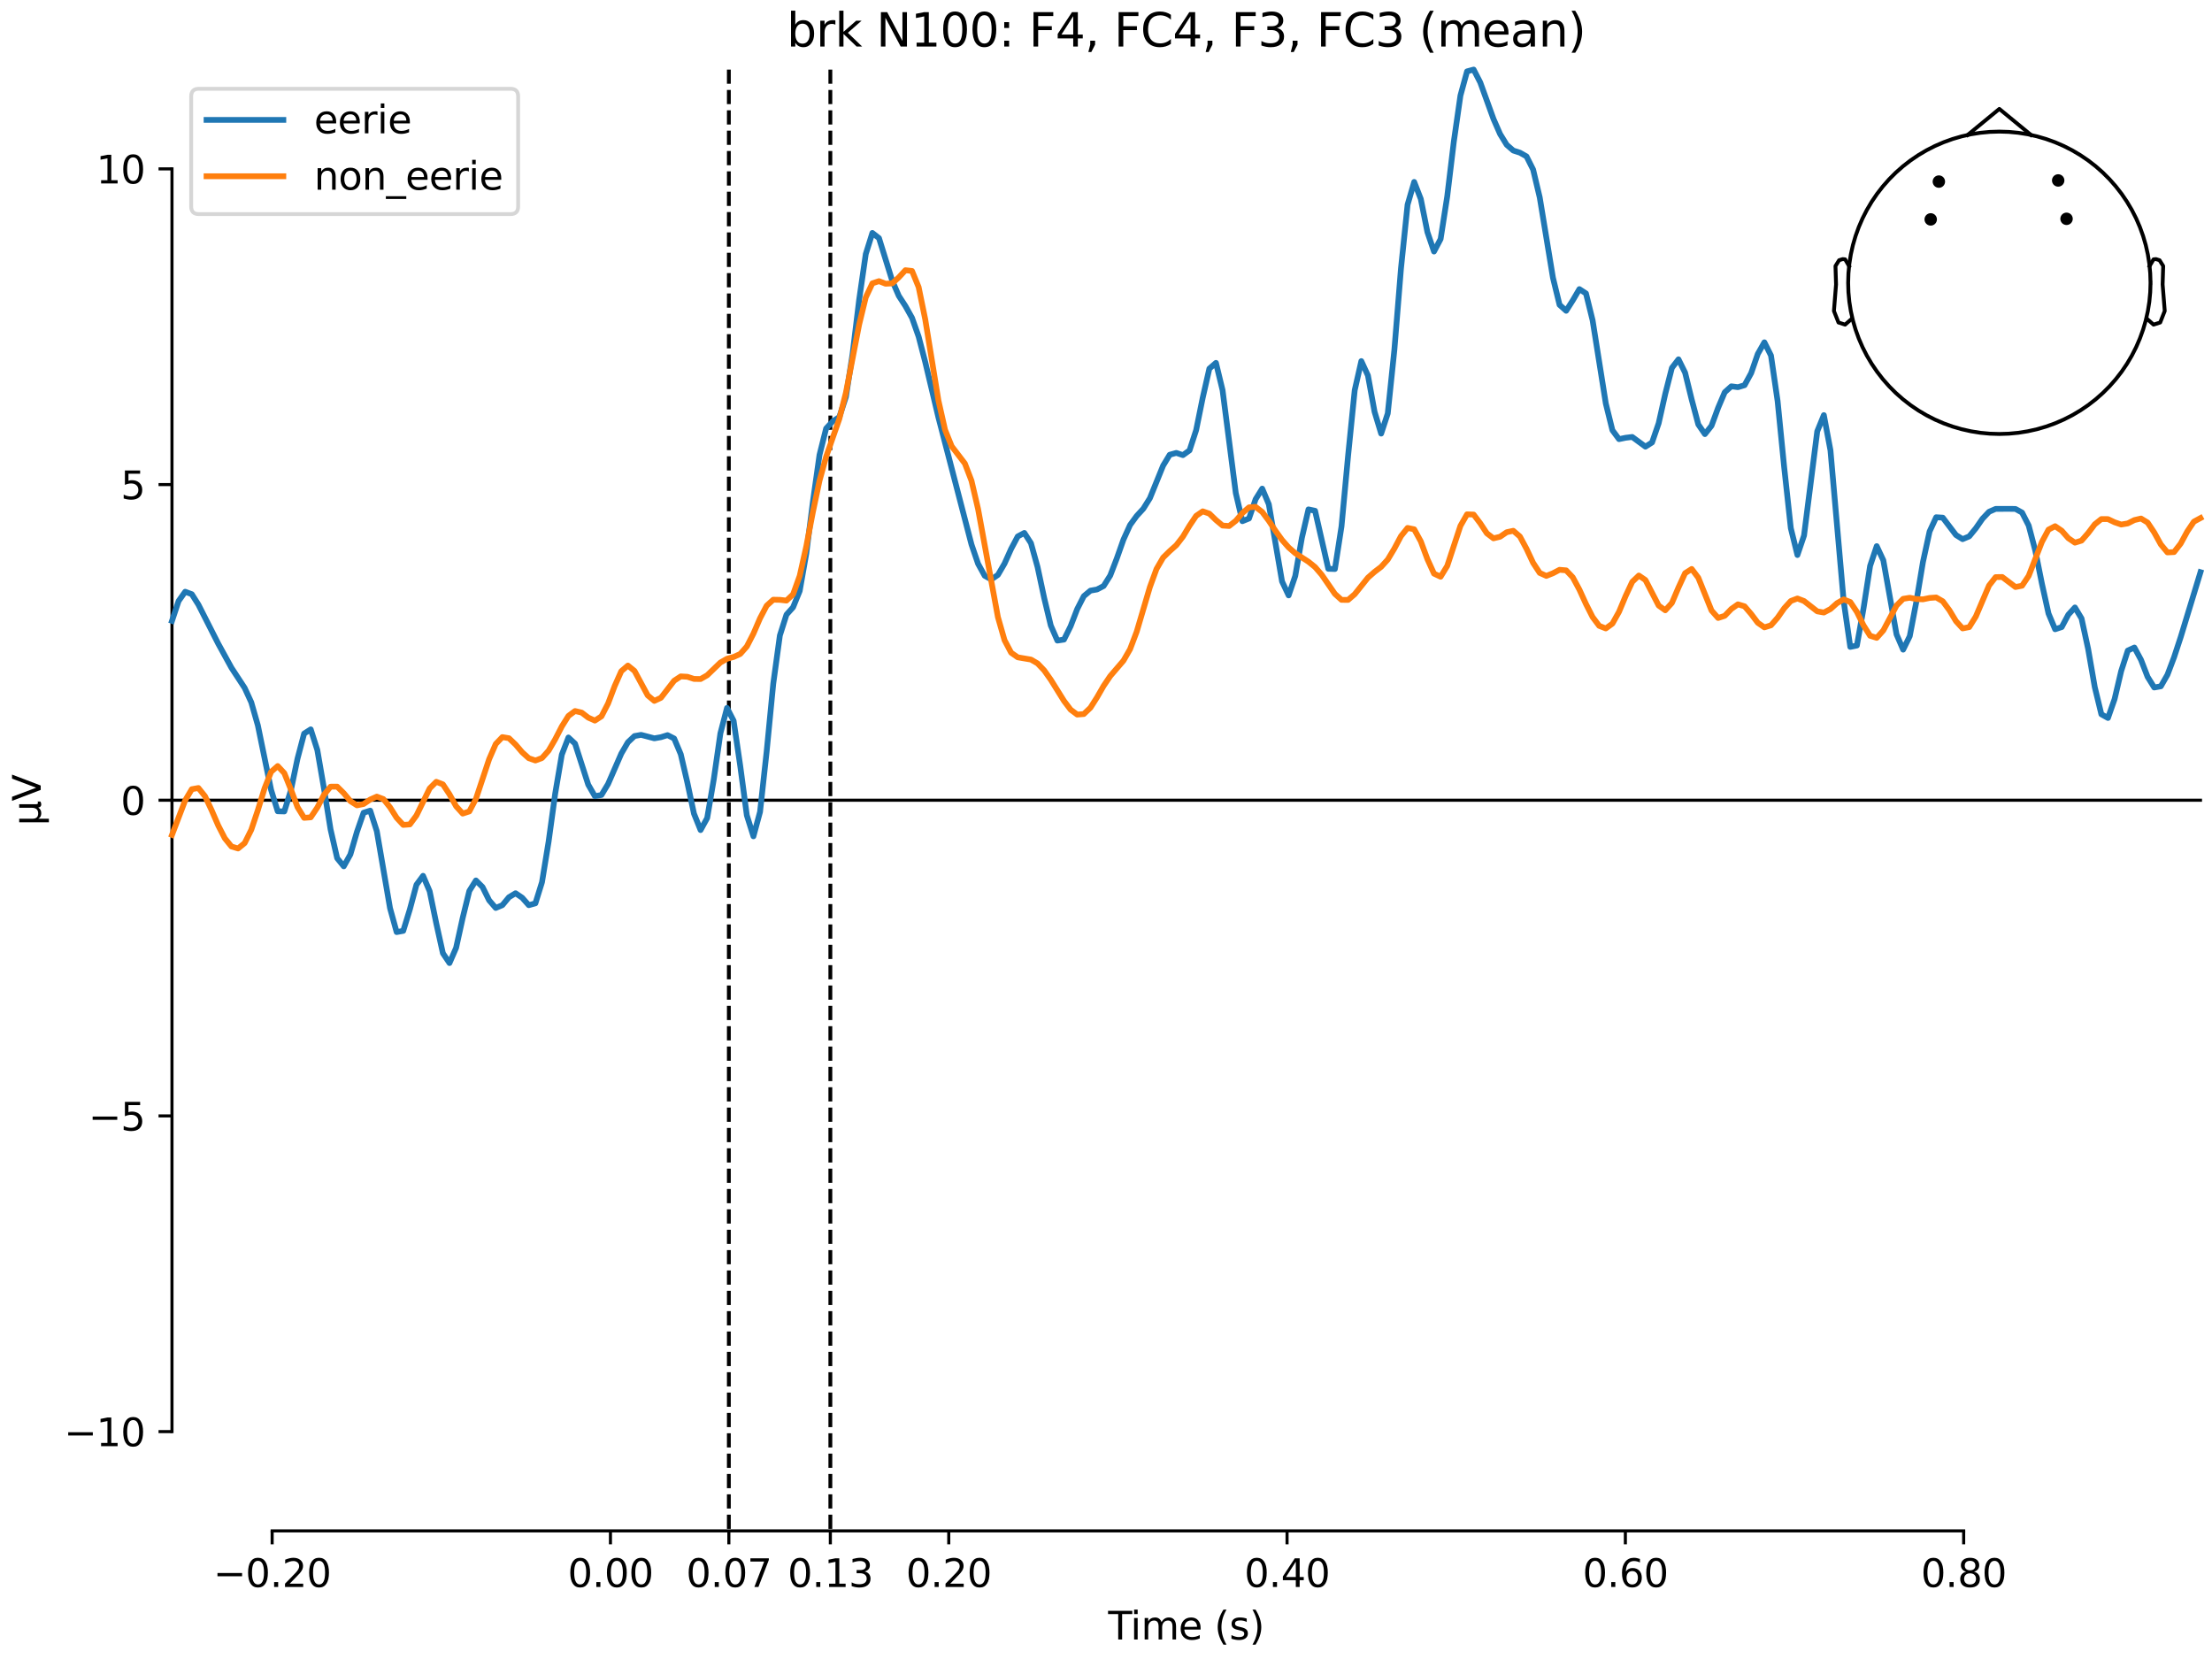 <?xml version="1.0" encoding="utf-8" standalone="no"?>
<!DOCTYPE svg PUBLIC "-//W3C//DTD SVG 1.1//EN"
  "http://www.w3.org/Graphics/SVG/1.1/DTD/svg11.dtd">
<svg xmlns:xlink="http://www.w3.org/1999/xlink" width="576pt" height="432pt" viewBox="0 0 576 432" xmlns="http://www.w3.org/2000/svg" version="1.1">
 <defs>
  <style type="text/css">*{stroke-linejoin: round; stroke-linecap: butt}</style>
 </defs>
 <g id="figure_1">
  <g id="patch_1">
   <path d="M 0 432 
L 576 432 
L 576 0 
L 0 0 
z
" style="fill: #ffffff"/>
  </g>
  <g id="axes_1">
   <g id="patch_2">
    <path d="M 44.783 398.644 
L 573 398.644 
L 573 18.118 
L 44.783 18.118 
L 44.783 398.644 
z
" style="fill: none; opacity: 0"/>
   </g>
   <g id="patch_3">
    <path d="M 44.783 372.786 
L 44.783 43.975 
" style="fill: none; stroke: #000000; stroke-width: 0.8; stroke-linejoin: miter; stroke-linecap: square"/>
   </g>
   <g id="LineCollection_1">
    <path d="M 189.793 18.118 
L 189.793 398.644 
" clip-path="url(#p6eb808e068)" style="fill: none; stroke-dasharray: 3.7,1.6; stroke-dashoffset: 0; stroke: #000000"/>
    <path d="M 216.221 18.118 
L 216.221 398.644 
" clip-path="url(#p6eb808e068)" style="fill: none; stroke-dasharray: 3.7,1.6; stroke-dashoffset: 0; stroke: #000000"/>
   </g>
   <g id="matplotlib.axis_1">
    <g id="xtick_1">
     <g id="line2d_1">
      <defs>
       <path id="m6822cf8aa6" d="M 0 0 
L 0 3.5 
" style="stroke: #000000; stroke-width: 0.8"/>
      </defs>
      <g>
       <use xlink:href="#m6822cf8aa6" x="70.867" y="398.644" style="stroke: #000000; stroke-width: 0.8"/>
      </g>
     </g>
     <g id="text_1">
      <!-- −0.20 -->
      <g transform="translate(55.544 413.242) scale(0.1 -0.1)">
       <defs>
        <path id="DejaVuSans-2212" d="M 678 2272 
L 4684 2272 
L 4684 1741 
L 678 1741 
L 678 2272 
z
" transform="scale(0.016)"/>
        <path id="DejaVuSans-30" d="M 2034 4250 
Q 1547 4250 1301 3770 
Q 1056 3291 1056 2328 
Q 1056 1369 1301 889 
Q 1547 409 2034 409 
Q 2525 409 2770 889 
Q 3016 1369 3016 2328 
Q 3016 3291 2770 3770 
Q 2525 4250 2034 4250 
z
M 2034 4750 
Q 2819 4750 3233 4129 
Q 3647 3509 3647 2328 
Q 3647 1150 3233 529 
Q 2819 -91 2034 -91 
Q 1250 -91 836 529 
Q 422 1150 422 2328 
Q 422 3509 836 4129 
Q 1250 4750 2034 4750 
z
" transform="scale(0.016)"/>
        <path id="DejaVuSans-2e" d="M 684 794 
L 1344 794 
L 1344 0 
L 684 0 
L 684 794 
z
" transform="scale(0.016)"/>
        <path id="DejaVuSans-32" d="M 1228 531 
L 3431 531 
L 3431 0 
L 469 0 
L 469 531 
Q 828 903 1448 1529 
Q 2069 2156 2228 2338 
Q 2531 2678 2651 2914 
Q 2772 3150 2772 3378 
Q 2772 3750 2511 3984 
Q 2250 4219 1831 4219 
Q 1534 4219 1204 4116 
Q 875 4013 500 3803 
L 500 4441 
Q 881 4594 1212 4672 
Q 1544 4750 1819 4750 
Q 2544 4750 2975 4387 
Q 3406 4025 3406 3419 
Q 3406 3131 3298 2873 
Q 3191 2616 2906 2266 
Q 2828 2175 2409 1742 
Q 1991 1309 1228 531 
z
" transform="scale(0.016)"/>
       </defs>
       <use xlink:href="#DejaVuSans-2212"/>
       <use xlink:href="#DejaVuSans-30" transform="translate(83.789 0)"/>
       <use xlink:href="#DejaVuSans-2e" transform="translate(147.412 0)"/>
       <use xlink:href="#DejaVuSans-32" transform="translate(179.199 0)"/>
       <use xlink:href="#DejaVuSans-30" transform="translate(242.822 0)"/>
      </g>
     </g>
    </g>
    <g id="xtick_2">
     <g id="line2d_2">
      <g>
       <use xlink:href="#m6822cf8aa6" x="158.96" y="398.644" style="stroke: #000000; stroke-width: 0.8"/>
      </g>
     </g>
     <g id="text_2">
      <!-- 0.00 -->
      <g transform="translate(147.828 413.242) scale(0.1 -0.1)">
       <use xlink:href="#DejaVuSans-30"/>
       <use xlink:href="#DejaVuSans-2e" transform="translate(63.623 0)"/>
       <use xlink:href="#DejaVuSans-30" transform="translate(95.41 0)"/>
       <use xlink:href="#DejaVuSans-30" transform="translate(159.033 0)"/>
      </g>
     </g>
    </g>
    <g id="xtick_3">
     <g id="line2d_3">
      <g>
       <use xlink:href="#m6822cf8aa6" x="189.793" y="398.644" style="stroke: #000000; stroke-width: 0.8"/>
      </g>
     </g>
     <g id="text_3">
      <!-- 0.07 -->
      <g transform="translate(178.66 413.242) scale(0.1 -0.1)">
       <defs>
        <path id="DejaVuSans-37" d="M 525 4666 
L 3525 4666 
L 3525 4397 
L 1831 0 
L 1172 0 
L 2766 4134 
L 525 4134 
L 525 4666 
z
" transform="scale(0.016)"/>
       </defs>
       <use xlink:href="#DejaVuSans-30"/>
       <use xlink:href="#DejaVuSans-2e" transform="translate(63.623 0)"/>
       <use xlink:href="#DejaVuSans-30" transform="translate(95.41 0)"/>
       <use xlink:href="#DejaVuSans-37" transform="translate(159.033 0)"/>
      </g>
     </g>
    </g>
    <g id="xtick_4">
     <g id="line2d_4">
      <g>
       <use xlink:href="#m6822cf8aa6" x="216.221" y="398.644" style="stroke: #000000; stroke-width: 0.8"/>
      </g>
     </g>
     <g id="text_4">
      <!-- 0.13 -->
      <g transform="translate(205.088 413.242) scale(0.1 -0.1)">
       <defs>
        <path id="DejaVuSans-31" d="M 794 531 
L 1825 531 
L 1825 4091 
L 703 3866 
L 703 4441 
L 1819 4666 
L 2450 4666 
L 2450 531 
L 3481 531 
L 3481 0 
L 794 0 
L 794 531 
z
" transform="scale(0.016)"/>
        <path id="DejaVuSans-33" d="M 2597 2516 
Q 3050 2419 3304 2112 
Q 3559 1806 3559 1356 
Q 3559 666 3084 287 
Q 2609 -91 1734 -91 
Q 1441 -91 1130 -33 
Q 819 25 488 141 
L 488 750 
Q 750 597 1062 519 
Q 1375 441 1716 441 
Q 2309 441 2620 675 
Q 2931 909 2931 1356 
Q 2931 1769 2642 2001 
Q 2353 2234 1838 2234 
L 1294 2234 
L 1294 2753 
L 1863 2753 
Q 2328 2753 2575 2939 
Q 2822 3125 2822 3475 
Q 2822 3834 2567 4026 
Q 2313 4219 1838 4219 
Q 1578 4219 1281 4162 
Q 984 4106 628 3988 
L 628 4550 
Q 988 4650 1302 4700 
Q 1616 4750 1894 4750 
Q 2613 4750 3031 4423 
Q 3450 4097 3450 3541 
Q 3450 3153 3228 2886 
Q 3006 2619 2597 2516 
z
" transform="scale(0.016)"/>
       </defs>
       <use xlink:href="#DejaVuSans-30"/>
       <use xlink:href="#DejaVuSans-2e" transform="translate(63.623 0)"/>
       <use xlink:href="#DejaVuSans-31" transform="translate(95.41 0)"/>
       <use xlink:href="#DejaVuSans-33" transform="translate(159.033 0)"/>
      </g>
     </g>
    </g>
    <g id="xtick_5">
     <g id="line2d_5">
      <g>
       <use xlink:href="#m6822cf8aa6" x="247.054" y="398.644" style="stroke: #000000; stroke-width: 0.8"/>
      </g>
     </g>
     <g id="text_5">
      <!-- 0.20 -->
      <g transform="translate(235.921 413.242) scale(0.1 -0.1)">
       <use xlink:href="#DejaVuSans-30"/>
       <use xlink:href="#DejaVuSans-2e" transform="translate(63.623 0)"/>
       <use xlink:href="#DejaVuSans-32" transform="translate(95.41 0)"/>
       <use xlink:href="#DejaVuSans-30" transform="translate(159.033 0)"/>
      </g>
     </g>
    </g>
    <g id="xtick_6">
     <g id="line2d_6">
      <g>
       <use xlink:href="#m6822cf8aa6" x="335.147" y="398.644" style="stroke: #000000; stroke-width: 0.8"/>
      </g>
     </g>
     <g id="text_6">
      <!-- 0.40 -->
      <g transform="translate(324.015 413.242) scale(0.1 -0.1)">
       <defs>
        <path id="DejaVuSans-34" d="M 2419 4116 
L 825 1625 
L 2419 1625 
L 2419 4116 
z
M 2253 4666 
L 3047 4666 
L 3047 1625 
L 3713 1625 
L 3713 1100 
L 3047 1100 
L 3047 0 
L 2419 0 
L 2419 1100 
L 313 1100 
L 313 1709 
L 2253 4666 
z
" transform="scale(0.016)"/>
       </defs>
       <use xlink:href="#DejaVuSans-30"/>
       <use xlink:href="#DejaVuSans-2e" transform="translate(63.623 0)"/>
       <use xlink:href="#DejaVuSans-34" transform="translate(95.41 0)"/>
       <use xlink:href="#DejaVuSans-30" transform="translate(159.033 0)"/>
      </g>
     </g>
    </g>
    <g id="xtick_7">
     <g id="line2d_7">
      <g>
       <use xlink:href="#m6822cf8aa6" x="423.241" y="398.644" style="stroke: #000000; stroke-width: 0.8"/>
      </g>
     </g>
     <g id="text_7">
      <!-- 0.60 -->
      <g transform="translate(412.108 413.242) scale(0.1 -0.1)">
       <defs>
        <path id="DejaVuSans-36" d="M 2113 2584 
Q 1688 2584 1439 2293 
Q 1191 2003 1191 1497 
Q 1191 994 1439 701 
Q 1688 409 2113 409 
Q 2538 409 2786 701 
Q 3034 994 3034 1497 
Q 3034 2003 2786 2293 
Q 2538 2584 2113 2584 
z
M 3366 4563 
L 3366 3988 
Q 3128 4100 2886 4159 
Q 2644 4219 2406 4219 
Q 1781 4219 1451 3797 
Q 1122 3375 1075 2522 
Q 1259 2794 1537 2939 
Q 1816 3084 2150 3084 
Q 2853 3084 3261 2657 
Q 3669 2231 3669 1497 
Q 3669 778 3244 343 
Q 2819 -91 2113 -91 
Q 1303 -91 875 529 
Q 447 1150 447 2328 
Q 447 3434 972 4092 
Q 1497 4750 2381 4750 
Q 2619 4750 2861 4703 
Q 3103 4656 3366 4563 
z
" transform="scale(0.016)"/>
       </defs>
       <use xlink:href="#DejaVuSans-30"/>
       <use xlink:href="#DejaVuSans-2e" transform="translate(63.623 0)"/>
       <use xlink:href="#DejaVuSans-36" transform="translate(95.41 0)"/>
       <use xlink:href="#DejaVuSans-30" transform="translate(159.033 0)"/>
      </g>
     </g>
    </g>
    <g id="xtick_8">
     <g id="line2d_8">
      <g>
       <use xlink:href="#m6822cf8aa6" x="511.334" y="398.644" style="stroke: #000000; stroke-width: 0.8"/>
      </g>
     </g>
     <g id="text_8">
      <!-- 0.80 -->
      <g transform="translate(500.202 413.242) scale(0.1 -0.1)">
       <defs>
        <path id="DejaVuSans-38" d="M 2034 2216 
Q 1584 2216 1326 1975 
Q 1069 1734 1069 1313 
Q 1069 891 1326 650 
Q 1584 409 2034 409 
Q 2484 409 2743 651 
Q 3003 894 3003 1313 
Q 3003 1734 2745 1975 
Q 2488 2216 2034 2216 
z
M 1403 2484 
Q 997 2584 770 2862 
Q 544 3141 544 3541 
Q 544 4100 942 4425 
Q 1341 4750 2034 4750 
Q 2731 4750 3128 4425 
Q 3525 4100 3525 3541 
Q 3525 3141 3298 2862 
Q 3072 2584 2669 2484 
Q 3125 2378 3379 2068 
Q 3634 1759 3634 1313 
Q 3634 634 3220 271 
Q 2806 -91 2034 -91 
Q 1263 -91 848 271 
Q 434 634 434 1313 
Q 434 1759 690 2068 
Q 947 2378 1403 2484 
z
M 1172 3481 
Q 1172 3119 1398 2916 
Q 1625 2713 2034 2713 
Q 2441 2713 2670 2916 
Q 2900 3119 2900 3481 
Q 2900 3844 2670 4047 
Q 2441 4250 2034 4250 
Q 1625 4250 1398 4047 
Q 1172 3844 1172 3481 
z
" transform="scale(0.016)"/>
       </defs>
       <use xlink:href="#DejaVuSans-30"/>
       <use xlink:href="#DejaVuSans-2e" transform="translate(63.623 0)"/>
       <use xlink:href="#DejaVuSans-38" transform="translate(95.41 0)"/>
       <use xlink:href="#DejaVuSans-30" transform="translate(159.033 0)"/>
      </g>
     </g>
    </g>
    <g id="text_9">
     <!-- Time (s) -->
     <g transform="translate(288.562 426.92) scale(0.1 -0.1)">
      <defs>
       <path id="DejaVuSans-54" d="M -19 4666 
L 3928 4666 
L 3928 4134 
L 2272 4134 
L 2272 0 
L 1638 0 
L 1638 4134 
L -19 4134 
L -19 4666 
z
" transform="scale(0.016)"/>
       <path id="DejaVuSans-69" d="M 603 3500 
L 1178 3500 
L 1178 0 
L 603 0 
L 603 3500 
z
M 603 4863 
L 1178 4863 
L 1178 4134 
L 603 4134 
L 603 4863 
z
" transform="scale(0.016)"/>
       <path id="DejaVuSans-6d" d="M 3328 2828 
Q 3544 3216 3844 3400 
Q 4144 3584 4550 3584 
Q 5097 3584 5394 3201 
Q 5691 2819 5691 2113 
L 5691 0 
L 5113 0 
L 5113 2094 
Q 5113 2597 4934 2840 
Q 4756 3084 4391 3084 
Q 3944 3084 3684 2787 
Q 3425 2491 3425 1978 
L 3425 0 
L 2847 0 
L 2847 2094 
Q 2847 2600 2669 2842 
Q 2491 3084 2119 3084 
Q 1678 3084 1418 2786 
Q 1159 2488 1159 1978 
L 1159 0 
L 581 0 
L 581 3500 
L 1159 3500 
L 1159 2956 
Q 1356 3278 1631 3431 
Q 1906 3584 2284 3584 
Q 2666 3584 2933 3390 
Q 3200 3197 3328 2828 
z
" transform="scale(0.016)"/>
       <path id="DejaVuSans-65" d="M 3597 1894 
L 3597 1613 
L 953 1613 
Q 991 1019 1311 708 
Q 1631 397 2203 397 
Q 2534 397 2845 478 
Q 3156 559 3463 722 
L 3463 178 
Q 3153 47 2828 -22 
Q 2503 -91 2169 -91 
Q 1331 -91 842 396 
Q 353 884 353 1716 
Q 353 2575 817 3079 
Q 1281 3584 2069 3584 
Q 2775 3584 3186 3129 
Q 3597 2675 3597 1894 
z
M 3022 2063 
Q 3016 2534 2758 2815 
Q 2500 3097 2075 3097 
Q 1594 3097 1305 2825 
Q 1016 2553 972 2059 
L 3022 2063 
z
" transform="scale(0.016)"/>
       <path id="DejaVuSans-20" transform="scale(0.016)"/>
       <path id="DejaVuSans-28" d="M 1984 4856 
Q 1566 4138 1362 3434 
Q 1159 2731 1159 2009 
Q 1159 1288 1364 580 
Q 1569 -128 1984 -844 
L 1484 -844 
Q 1016 -109 783 600 
Q 550 1309 550 2009 
Q 550 2706 781 3412 
Q 1013 4119 1484 4856 
L 1984 4856 
z
" transform="scale(0.016)"/>
       <path id="DejaVuSans-73" d="M 2834 3397 
L 2834 2853 
Q 2591 2978 2328 3040 
Q 2066 3103 1784 3103 
Q 1356 3103 1142 2972 
Q 928 2841 928 2578 
Q 928 2378 1081 2264 
Q 1234 2150 1697 2047 
L 1894 2003 
Q 2506 1872 2764 1633 
Q 3022 1394 3022 966 
Q 3022 478 2636 193 
Q 2250 -91 1575 -91 
Q 1294 -91 989 -36 
Q 684 19 347 128 
L 347 722 
Q 666 556 975 473 
Q 1284 391 1588 391 
Q 1994 391 2212 530 
Q 2431 669 2431 922 
Q 2431 1156 2273 1281 
Q 2116 1406 1581 1522 
L 1381 1569 
Q 847 1681 609 1914 
Q 372 2147 372 2553 
Q 372 3047 722 3315 
Q 1072 3584 1716 3584 
Q 2034 3584 2315 3537 
Q 2597 3491 2834 3397 
z
" transform="scale(0.016)"/>
       <path id="DejaVuSans-29" d="M 513 4856 
L 1013 4856 
Q 1481 4119 1714 3412 
Q 1947 2706 1947 2009 
Q 1947 1309 1714 600 
Q 1481 -109 1013 -844 
L 513 -844 
Q 928 -128 1133 580 
Q 1338 1288 1338 2009 
Q 1338 2731 1133 3434 
Q 928 4138 513 4856 
z
" transform="scale(0.016)"/>
      </defs>
      <use xlink:href="#DejaVuSans-54"/>
      <use xlink:href="#DejaVuSans-69" transform="translate(57.959 0)"/>
      <use xlink:href="#DejaVuSans-6d" transform="translate(85.742 0)"/>
      <use xlink:href="#DejaVuSans-65" transform="translate(183.154 0)"/>
      <use xlink:href="#DejaVuSans-20" transform="translate(244.678 0)"/>
      <use xlink:href="#DejaVuSans-28" transform="translate(276.465 0)"/>
      <use xlink:href="#DejaVuSans-73" transform="translate(315.479 0)"/>
      <use xlink:href="#DejaVuSans-29" transform="translate(367.578 0)"/>
     </g>
    </g>
   </g>
   <g id="matplotlib.axis_2">
    <g id="ytick_1">
     <g id="line2d_9">
      <defs>
       <path id="md411fd1b75" d="M 0 0 
L -3.5 0 
" style="stroke: #000000; stroke-width: 0.8"/>
      </defs>
      <g>
       <use xlink:href="#md411fd1b75" x="44.783" y="372.786" style="stroke: #000000; stroke-width: 0.8"/>
      </g>
     </g>
     <g id="text_10">
      <!-- −10 -->
      <g transform="translate(16.678 376.586) scale(0.1 -0.1)">
       <use xlink:href="#DejaVuSans-2212"/>
       <use xlink:href="#DejaVuSans-31" transform="translate(83.789 0)"/>
       <use xlink:href="#DejaVuSans-30" transform="translate(147.412 0)"/>
      </g>
     </g>
    </g>
    <g id="ytick_2">
     <g id="line2d_10">
      <g>
       <use xlink:href="#md411fd1b75" x="44.783" y="290.584" style="stroke: #000000; stroke-width: 0.8"/>
      </g>
     </g>
     <g id="text_11">
      <!-- −5 -->
      <g transform="translate(23.041 294.383) scale(0.1 -0.1)">
       <defs>
        <path id="DejaVuSans-35" d="M 691 4666 
L 3169 4666 
L 3169 4134 
L 1269 4134 
L 1269 2991 
Q 1406 3038 1543 3061 
Q 1681 3084 1819 3084 
Q 2600 3084 3056 2656 
Q 3513 2228 3513 1497 
Q 3513 744 3044 326 
Q 2575 -91 1722 -91 
Q 1428 -91 1123 -41 
Q 819 9 494 109 
L 494 744 
Q 775 591 1075 516 
Q 1375 441 1709 441 
Q 2250 441 2565 725 
Q 2881 1009 2881 1497 
Q 2881 1984 2565 2268 
Q 2250 2553 1709 2553 
Q 1456 2553 1204 2497 
Q 953 2441 691 2322 
L 691 4666 
z
" transform="scale(0.016)"/>
       </defs>
       <use xlink:href="#DejaVuSans-2212"/>
       <use xlink:href="#DejaVuSans-35" transform="translate(83.789 0)"/>
      </g>
     </g>
    </g>
    <g id="ytick_3">
     <g id="line2d_11">
      <g>
       <use xlink:href="#md411fd1b75" x="44.783" y="208.381" style="stroke: #000000; stroke-width: 0.8"/>
      </g>
     </g>
     <g id="text_12">
      <!-- 0 -->
      <g transform="translate(31.421 212.18) scale(0.1 -0.1)">
       <use xlink:href="#DejaVuSans-30"/>
      </g>
     </g>
    </g>
    <g id="ytick_4">
     <g id="line2d_12">
      <g>
       <use xlink:href="#md411fd1b75" x="44.783" y="126.178" style="stroke: #000000; stroke-width: 0.8"/>
      </g>
     </g>
     <g id="text_13">
      <!-- 5 -->
      <g transform="translate(31.421 129.977) scale(0.1 -0.1)">
       <use xlink:href="#DejaVuSans-35"/>
      </g>
     </g>
    </g>
    <g id="ytick_5">
     <g id="line2d_13">
      <g>
       <use xlink:href="#md411fd1b75" x="44.783" y="43.975" style="stroke: #000000; stroke-width: 0.8"/>
      </g>
     </g>
     <g id="text_14">
      <!-- 10 -->
      <g transform="translate(25.058 47.775) scale(0.1 -0.1)">
       <use xlink:href="#DejaVuSans-31"/>
       <use xlink:href="#DejaVuSans-30" transform="translate(63.623 0)"/>
      </g>
     </g>
    </g>
    <g id="text_15">
     <!-- µV -->
     <g transform="translate(10.599 214.982) rotate(-90) scale(0.1 -0.1)">
      <defs>
       <path id="DejaVuSans-b5" d="M 544 -1331 
L 544 3500 
L 1119 3500 
L 1119 1325 
Q 1119 872 1334 640 
Q 1550 409 1972 409 
Q 2434 409 2667 671 
Q 2900 934 2900 1459 
L 2900 3500 
L 3475 3500 
L 3475 806 
Q 3475 619 3529 530 
Q 3584 441 3700 441 
Q 3728 441 3778 458 
Q 3828 475 3916 513 
L 3916 50 
Q 3788 -22 3673 -56 
Q 3559 -91 3450 -91 
Q 3234 -91 3106 31 
Q 2978 153 2931 403 
Q 2775 156 2548 32 
Q 2322 -91 2016 -91 
Q 1697 -91 1473 31 
Q 1250 153 1119 397 
L 1119 -1331 
L 544 -1331 
z
" transform="scale(0.016)"/>
       <path id="DejaVuSans-56" d="M 1831 0 
L 50 4666 
L 709 4666 
L 2188 738 
L 3669 4666 
L 4325 4666 
L 2547 0 
L 1831 0 
z
" transform="scale(0.016)"/>
      </defs>
      <use xlink:href="#DejaVuSans-b5"/>
      <use xlink:href="#DejaVuSans-56" transform="translate(63.623 0)"/>
     </g>
    </g>
   </g>
   <g id="patch_4">
    <path d="M 70.867 398.644 
L 511.334 398.644 
" style="fill: none; stroke: #000000; stroke-width: 0.8; stroke-linejoin: miter; stroke-linecap: square"/>
   </g>
   <g id="patch_5">
    <path d="M 44.783 208.381 
L 573 208.381 
" style="fill: none; stroke: #000000; stroke-width: 0.8; stroke-linejoin: miter; stroke-linecap: square"/>
   </g>
   <g id="text_16">
    <!-- brk N100: F4, FC4, F3, FC3 (mean) -->
    <g transform="translate(204.866 12.118) scale(0.12 -0.12)">
     <defs>
      <path id="DejaVuSans-62" d="M 3116 1747 
Q 3116 2381 2855 2742 
Q 2594 3103 2138 3103 
Q 1681 3103 1420 2742 
Q 1159 2381 1159 1747 
Q 1159 1113 1420 752 
Q 1681 391 2138 391 
Q 2594 391 2855 752 
Q 3116 1113 3116 1747 
z
M 1159 2969 
Q 1341 3281 1617 3432 
Q 1894 3584 2278 3584 
Q 2916 3584 3314 3078 
Q 3713 2572 3713 1747 
Q 3713 922 3314 415 
Q 2916 -91 2278 -91 
Q 1894 -91 1617 61 
Q 1341 213 1159 525 
L 1159 0 
L 581 0 
L 581 4863 
L 1159 4863 
L 1159 2969 
z
" transform="scale(0.016)"/>
      <path id="DejaVuSans-72" d="M 2631 2963 
Q 2534 3019 2420 3045 
Q 2306 3072 2169 3072 
Q 1681 3072 1420 2755 
Q 1159 2438 1159 1844 
L 1159 0 
L 581 0 
L 581 3500 
L 1159 3500 
L 1159 2956 
Q 1341 3275 1631 3429 
Q 1922 3584 2338 3584 
Q 2397 3584 2469 3576 
Q 2541 3569 2628 3553 
L 2631 2963 
z
" transform="scale(0.016)"/>
      <path id="DejaVuSans-6b" d="M 581 4863 
L 1159 4863 
L 1159 1991 
L 2875 3500 
L 3609 3500 
L 1753 1863 
L 3688 0 
L 2938 0 
L 1159 1709 
L 1159 0 
L 581 0 
L 581 4863 
z
" transform="scale(0.016)"/>
      <path id="DejaVuSans-4e" d="M 628 4666 
L 1478 4666 
L 3547 763 
L 3547 4666 
L 4159 4666 
L 4159 0 
L 3309 0 
L 1241 3903 
L 1241 0 
L 628 0 
L 628 4666 
z
" transform="scale(0.016)"/>
      <path id="DejaVuSans-3a" d="M 750 794 
L 1409 794 
L 1409 0 
L 750 0 
L 750 794 
z
M 750 3309 
L 1409 3309 
L 1409 2516 
L 750 2516 
L 750 3309 
z
" transform="scale(0.016)"/>
      <path id="DejaVuSans-46" d="M 628 4666 
L 3309 4666 
L 3309 4134 
L 1259 4134 
L 1259 2759 
L 3109 2759 
L 3109 2228 
L 1259 2228 
L 1259 0 
L 628 0 
L 628 4666 
z
" transform="scale(0.016)"/>
      <path id="DejaVuSans-2c" d="M 750 794 
L 1409 794 
L 1409 256 
L 897 -744 
L 494 -744 
L 750 256 
L 750 794 
z
" transform="scale(0.016)"/>
      <path id="DejaVuSans-43" d="M 4122 4306 
L 4122 3641 
Q 3803 3938 3442 4084 
Q 3081 4231 2675 4231 
Q 1875 4231 1450 3742 
Q 1025 3253 1025 2328 
Q 1025 1406 1450 917 
Q 1875 428 2675 428 
Q 3081 428 3442 575 
Q 3803 722 4122 1019 
L 4122 359 
Q 3791 134 3420 21 
Q 3050 -91 2638 -91 
Q 1578 -91 968 557 
Q 359 1206 359 2328 
Q 359 3453 968 4101 
Q 1578 4750 2638 4750 
Q 3056 4750 3426 4639 
Q 3797 4528 4122 4306 
z
" transform="scale(0.016)"/>
      <path id="DejaVuSans-61" d="M 2194 1759 
Q 1497 1759 1228 1600 
Q 959 1441 959 1056 
Q 959 750 1161 570 
Q 1363 391 1709 391 
Q 2188 391 2477 730 
Q 2766 1069 2766 1631 
L 2766 1759 
L 2194 1759 
z
M 3341 1997 
L 3341 0 
L 2766 0 
L 2766 531 
Q 2569 213 2275 61 
Q 1981 -91 1556 -91 
Q 1019 -91 701 211 
Q 384 513 384 1019 
Q 384 1609 779 1909 
Q 1175 2209 1959 2209 
L 2766 2209 
L 2766 2266 
Q 2766 2663 2505 2880 
Q 2244 3097 1772 3097 
Q 1472 3097 1187 3025 
Q 903 2953 641 2809 
L 641 3341 
Q 956 3463 1253 3523 
Q 1550 3584 1831 3584 
Q 2591 3584 2966 3190 
Q 3341 2797 3341 1997 
z
" transform="scale(0.016)"/>
      <path id="DejaVuSans-6e" d="M 3513 2113 
L 3513 0 
L 2938 0 
L 2938 2094 
Q 2938 2591 2744 2837 
Q 2550 3084 2163 3084 
Q 1697 3084 1428 2787 
Q 1159 2491 1159 1978 
L 1159 0 
L 581 0 
L 581 3500 
L 1159 3500 
L 1159 2956 
Q 1366 3272 1645 3428 
Q 1925 3584 2291 3584 
Q 2894 3584 3203 3211 
Q 3513 2838 3513 2113 
z
" transform="scale(0.016)"/>
     </defs>
     <use xlink:href="#DejaVuSans-62"/>
     <use xlink:href="#DejaVuSans-72" transform="translate(63.477 0)"/>
     <use xlink:href="#DejaVuSans-6b" transform="translate(104.59 0)"/>
     <use xlink:href="#DejaVuSans-20" transform="translate(162.5 0)"/>
     <use xlink:href="#DejaVuSans-4e" transform="translate(194.287 0)"/>
     <use xlink:href="#DejaVuSans-31" transform="translate(269.092 0)"/>
     <use xlink:href="#DejaVuSans-30" transform="translate(332.715 0)"/>
     <use xlink:href="#DejaVuSans-30" transform="translate(396.338 0)"/>
     <use xlink:href="#DejaVuSans-3a" transform="translate(459.961 0)"/>
     <use xlink:href="#DejaVuSans-20" transform="translate(493.652 0)"/>
     <use xlink:href="#DejaVuSans-46" transform="translate(525.439 0)"/>
     <use xlink:href="#DejaVuSans-34" transform="translate(582.959 0)"/>
     <use xlink:href="#DejaVuSans-2c" transform="translate(646.582 0)"/>
     <use xlink:href="#DejaVuSans-20" transform="translate(678.369 0)"/>
     <use xlink:href="#DejaVuSans-46" transform="translate(710.156 0)"/>
     <use xlink:href="#DejaVuSans-43" transform="translate(767.676 0)"/>
     <use xlink:href="#DejaVuSans-34" transform="translate(837.5 0)"/>
     <use xlink:href="#DejaVuSans-2c" transform="translate(901.123 0)"/>
     <use xlink:href="#DejaVuSans-20" transform="translate(932.91 0)"/>
     <use xlink:href="#DejaVuSans-46" transform="translate(964.697 0)"/>
     <use xlink:href="#DejaVuSans-33" transform="translate(1022.217 0)"/>
     <use xlink:href="#DejaVuSans-2c" transform="translate(1085.84 0)"/>
     <use xlink:href="#DejaVuSans-20" transform="translate(1117.627 0)"/>
     <use xlink:href="#DejaVuSans-46" transform="translate(1149.414 0)"/>
     <use xlink:href="#DejaVuSans-43" transform="translate(1206.934 0)"/>
     <use xlink:href="#DejaVuSans-33" transform="translate(1276.758 0)"/>
     <use xlink:href="#DejaVuSans-20" transform="translate(1340.381 0)"/>
     <use xlink:href="#DejaVuSans-28" transform="translate(1372.168 0)"/>
     <use xlink:href="#DejaVuSans-6d" transform="translate(1411.182 0)"/>
     <use xlink:href="#DejaVuSans-65" transform="translate(1508.594 0)"/>
     <use xlink:href="#DejaVuSans-61" transform="translate(1570.117 0)"/>
     <use xlink:href="#DejaVuSans-6e" transform="translate(1631.396 0)"/>
     <use xlink:href="#DejaVuSans-29" transform="translate(1694.775 0)"/>
    </g>
   </g>
   <g id="legend_1">
    <g id="patch_6">
     <path d="M 51.783 55.753 
L 132.925 55.753 
Q 134.925 55.753 134.925 53.753 
L 134.925 25.118 
Q 134.925 23.118 132.925 23.118 
L 51.783 23.118 
Q 49.783 23.118 49.783 25.118 
L 49.783 53.753 
Q 49.783 55.753 51.783 55.753 
z
" style="fill: #ffffff; opacity: 0.8; stroke: #cccccc; stroke-linejoin: miter"/>
    </g>
    <g id="line2d_14">
     <path d="M 53.783 31.217 
L 63.783 31.217 
L 73.783 31.217 
" style="fill: none; stroke: #1f77b4; stroke-width: 1.5; stroke-linecap: square"/>
    </g>
    <g id="text_17">
     <!-- eerie -->
     <g transform="translate(81.783 34.717) scale(0.1 -0.1)">
      <use xlink:href="#DejaVuSans-65"/>
      <use xlink:href="#DejaVuSans-65" transform="translate(61.523 0)"/>
      <use xlink:href="#DejaVuSans-72" transform="translate(123.047 0)"/>
      <use xlink:href="#DejaVuSans-69" transform="translate(164.16 0)"/>
      <use xlink:href="#DejaVuSans-65" transform="translate(191.943 0)"/>
     </g>
    </g>
    <g id="line2d_15">
     <path d="M 53.783 45.895 
L 63.783 45.895 
L 73.783 45.895 
" style="fill: none; stroke: #ff7f0e; stroke-width: 1.5; stroke-linecap: square"/>
    </g>
    <g id="text_18">
     <!-- non_eerie -->
     <g transform="translate(81.783 49.395) scale(0.1 -0.1)">
      <defs>
       <path id="DejaVuSans-6f" d="M 1959 3097 
Q 1497 3097 1228 2736 
Q 959 2375 959 1747 
Q 959 1119 1226 758 
Q 1494 397 1959 397 
Q 2419 397 2687 759 
Q 2956 1122 2956 1747 
Q 2956 2369 2687 2733 
Q 2419 3097 1959 3097 
z
M 1959 3584 
Q 2709 3584 3137 3096 
Q 3566 2609 3566 1747 
Q 3566 888 3137 398 
Q 2709 -91 1959 -91 
Q 1206 -91 779 398 
Q 353 888 353 1747 
Q 353 2609 779 3096 
Q 1206 3584 1959 3584 
z
" transform="scale(0.016)"/>
       <path id="DejaVuSans-5f" d="M 3263 -1063 
L 3263 -1509 
L -63 -1509 
L -63 -1063 
L 3263 -1063 
z
" transform="scale(0.016)"/>
      </defs>
      <use xlink:href="#DejaVuSans-6e"/>
      <use xlink:href="#DejaVuSans-6f" transform="translate(63.379 0)"/>
      <use xlink:href="#DejaVuSans-6e" transform="translate(124.561 0)"/>
      <use xlink:href="#DejaVuSans-5f" transform="translate(187.939 0)"/>
      <use xlink:href="#DejaVuSans-65" transform="translate(237.939 0)"/>
      <use xlink:href="#DejaVuSans-65" transform="translate(299.463 0)"/>
      <use xlink:href="#DejaVuSans-72" transform="translate(360.986 0)"/>
      <use xlink:href="#DejaVuSans-69" transform="translate(402.1 0)"/>
      <use xlink:href="#DejaVuSans-65" transform="translate(429.883 0)"/>
     </g>
    </g>
   </g>
   <g id="line2d_16">
    <path d="M 44.783 161.684 
L 46.504 156.505 
L 48.224 154.085 
L 49.945 154.729 
L 51.665 157.446 
L 56.827 167.617 
L 60.268 173.884 
L 63.709 179.137 
L 65.43 182.88 
L 67.151 188.898 
L 70.592 205.681 
L 72.312 211.251 
L 74.033 211.297 
L 75.753 205.777 
L 77.474 197.536 
L 79.195 191.02 
L 80.915 189.922 
L 82.636 195.325 
L 84.356 205.286 
L 86.077 215.959 
L 87.797 223.472 
L 89.518 225.591 
L 91.239 222.493 
L 92.959 216.584 
L 94.68 211.626 
L 96.4 211.087 
L 98.121 216.434 
L 101.562 236.485 
L 103.283 242.71 
L 105.003 242.394 
L 106.724 236.805 
L 108.444 230.386 
L 110.165 228.06 
L 111.886 232.083 
L 113.606 240.444 
L 115.327 248.216 
L 117.047 250.779 
L 118.768 246.819 
L 120.488 239.005 
L 122.209 232.004 
L 123.93 229.264 
L 125.65 230.978 
L 127.371 234.437 
L 129.091 236.427 
L 130.812 235.711 
L 132.532 233.631 
L 134.253 232.596 
L 135.974 233.765 
L 137.694 235.708 
L 139.415 235.229 
L 141.135 229.71 
L 142.856 219.157 
L 144.576 206.627 
L 146.297 196.507 
L 148.018 192.043 
L 149.738 193.634 
L 153.179 204.327 
L 154.9 207.321 
L 156.62 207.014 
L 158.341 204.147 
L 161.782 196.242 
L 163.503 193.288 
L 165.223 191.665 
L 166.944 191.357 
L 170.385 192.261 
L 172.106 191.962 
L 173.826 191.425 
L 175.547 192.303 
L 177.267 196.39 
L 178.988 203.788 
L 180.709 211.879 
L 182.429 216.148 
L 184.15 213.017 
L 185.87 202.914 
L 187.591 190.956 
L 189.311 184.344 
L 191.032 187.684 
L 192.753 199.416 
L 194.473 212.31 
L 196.194 217.773 
L 197.914 211.411 
L 199.635 195.705 
L 201.355 178.034 
L 203.076 165.472 
L 204.797 160.05 
L 206.517 158.133 
L 208.238 153.895 
L 209.958 144.13 
L 211.679 130.639 
L 213.399 118.454 
L 215.12 111.571 
L 216.841 109.715 
L 218.561 108.599 
L 220.282 103.324 
L 222.002 92.204 
L 223.723 78.055 
L 225.443 66.155 
L 227.164 60.653 
L 228.885 62.006 
L 232.326 73.069 
L 234.046 77.041 
L 235.767 79.688 
L 237.488 82.771 
L 239.208 87.644 
L 240.929 94.272 
L 244.37 108.719 
L 252.973 141.785 
L 254.693 146.813 
L 256.414 149.928 
L 258.134 150.883 
L 259.855 149.705 
L 261.576 146.757 
L 263.296 142.926 
L 265.017 139.685 
L 266.737 138.769 
L 268.458 141.439 
L 270.178 147.651 
L 271.899 155.699 
L 273.62 162.878 
L 275.34 166.808 
L 277.061 166.542 
L 278.781 163.074 
L 280.502 158.601 
L 282.222 155.236 
L 283.943 153.802 
L 285.664 153.495 
L 287.384 152.594 
L 289.105 149.855 
L 290.825 145.379 
L 292.546 140.504 
L 294.267 136.713 
L 295.987 134.353 
L 297.708 132.482 
L 299.428 129.733 
L 302.869 121.254 
L 304.59 118.412 
L 306.311 117.937 
L 308.031 118.513 
L 309.752 117.275 
L 311.472 112.011 
L 313.193 103.54 
L 314.913 95.989 
L 316.634 94.491 
L 318.355 101.61 
L 321.796 128.403 
L 323.516 135.717 
L 325.237 135.018 
L 326.957 130 
L 328.678 127.236 
L 330.399 131.319 
L 333.84 151.409 
L 335.56 155.042 
L 337.281 149.977 
L 339.001 140.078 
L 340.722 132.64 
L 342.443 133.008 
L 345.884 148.112 
L 347.604 148.17 
L 349.325 137.082 
L 351.046 118.626 
L 352.766 101.6 
L 354.487 94.032 
L 356.207 97.776 
L 357.928 107.214 
L 359.648 112.908 
L 361.369 107.664 
L 363.09 91.141 
L 364.81 69.935 
L 366.531 53.293 
L 368.251 47.379 
L 369.972 51.808 
L 371.692 60.433 
L 373.413 65.496 
L 375.134 62.235 
L 376.854 51.152 
L 378.575 36.861 
L 380.295 24.884 
L 382.016 18.585 
L 383.736 18.118 
L 385.457 21.47 
L 388.898 30.971 
L 390.619 34.902 
L 392.339 37.705 
L 394.06 39.203 
L 395.78 39.756 
L 397.501 40.726 
L 399.222 44.156 
L 400.942 51.409 
L 404.383 72.312 
L 406.104 79.378 
L 407.825 80.93 
L 409.545 78.225 
L 411.266 75.286 
L 412.986 76.406 
L 414.707 83.39 
L 418.148 105.073 
L 419.869 112.034 
L 421.589 114.351 
L 423.31 113.996 
L 425.03 113.786 
L 428.471 116.311 
L 430.192 115.219 
L 431.913 110.217 
L 433.633 102.555 
L 435.354 95.801 
L 437.074 93.568 
L 438.795 97.044 
L 440.515 104.053 
L 442.236 110.526 
L 443.957 113.037 
L 445.677 110.864 
L 447.398 106.19 
L 449.118 102.14 
L 450.839 100.595 
L 452.559 100.822 
L 454.28 100.306 
L 456.001 97.147 
L 457.721 92.174 
L 459.442 89.137 
L 461.162 92.582 
L 462.883 104.415 
L 464.603 121.725 
L 466.324 137.541 
L 468.045 144.523 
L 469.765 139.457 
L 473.206 112.318 
L 474.927 108.094 
L 476.648 117.273 
L 480.089 156.528 
L 481.809 168.451 
L 483.53 168.092 
L 485.25 158.48 
L 486.971 147.358 
L 488.692 142.212 
L 490.412 145.892 
L 493.853 165.191 
L 495.574 169.169 
L 497.294 165.665 
L 499.015 156.673 
L 500.736 146.33 
L 502.456 138.406 
L 504.177 134.689 
L 505.897 134.795 
L 509.338 139.324 
L 511.059 140.394 
L 512.78 139.671 
L 514.5 137.568 
L 516.221 135.088 
L 517.941 133.267 
L 519.662 132.513 
L 523.103 132.501 
L 524.824 132.523 
L 526.544 133.475 
L 528.265 136.847 
L 529.985 143.381 
L 531.706 151.963 
L 533.427 159.762 
L 535.147 163.859 
L 536.868 163.29 
L 538.588 160.057 
L 540.309 158.178 
L 542.029 161.042 
L 543.75 169.003 
L 545.471 178.909 
L 547.191 185.998 
L 548.912 186.959 
L 550.632 182.048 
L 552.353 174.738 
L 554.073 169.405 
L 555.794 168.618 
L 557.515 171.823 
L 559.235 176.261 
L 560.956 179.02 
L 562.676 178.713 
L 564.397 175.705 
L 566.117 171.16 
L 567.838 165.933 
L 573 148.996 
L 573 148.996 
" style="fill: none; stroke: #1f77b4; stroke-width: 1.5; stroke-linecap: square"/>
   </g>
   <g id="line2d_17">
    <path d="M 44.783 217.408 
L 48.224 208.407 
L 49.945 205.506 
L 51.665 205.193 
L 53.386 207.335 
L 55.107 210.984 
L 56.827 214.954 
L 58.548 218.298 
L 60.268 220.42 
L 61.989 220.941 
L 63.709 219.541 
L 65.43 216.077 
L 67.151 210.95 
L 68.871 205.341 
L 70.592 200.986 
L 72.312 199.473 
L 74.033 201.321 
L 75.753 205.578 
L 77.474 210.173 
L 79.195 212.963 
L 80.915 212.831 
L 82.636 210.266 
L 84.356 206.976 
L 86.077 204.846 
L 87.797 204.835 
L 89.518 206.539 
L 91.239 208.612 
L 92.959 209.709 
L 94.68 209.362 
L 96.4 208.195 
L 98.121 207.435 
L 99.841 208.08 
L 101.562 210.229 
L 103.283 212.946 
L 105.003 214.8 
L 106.724 214.671 
L 108.444 212.348 
L 111.886 205.294 
L 113.606 203.577 
L 115.327 204.242 
L 117.047 206.836 
L 118.768 209.947 
L 120.488 211.855 
L 122.209 211.292 
L 123.93 208.024 
L 127.371 197.689 
L 129.091 193.734 
L 130.812 191.939 
L 132.532 192.233 
L 134.253 193.874 
L 135.974 195.883 
L 137.694 197.442 
L 139.415 198.033 
L 141.135 197.392 
L 142.856 195.464 
L 144.576 192.501 
L 146.297 189.162 
L 148.018 186.423 
L 149.738 185.151 
L 151.459 185.549 
L 153.179 186.865 
L 154.9 187.642 
L 156.62 186.531 
L 158.341 183.192 
L 160.062 178.639 
L 161.782 174.779 
L 163.503 173.309 
L 165.223 174.701 
L 168.664 181.079 
L 170.385 182.509 
L 172.106 181.709 
L 175.547 177.255 
L 177.267 176.131 
L 178.988 176.229 
L 180.709 176.788 
L 182.429 176.819 
L 184.15 175.838 
L 187.591 172.525 
L 189.311 171.545 
L 191.032 171.069 
L 192.753 170.292 
L 194.473 168.339 
L 196.194 164.988 
L 197.914 161 
L 199.635 157.718 
L 201.355 156.161 
L 203.076 156.197 
L 204.797 156.39 
L 206.517 154.752 
L 208.238 149.965 
L 209.958 142.259 
L 211.679 133.307 
L 213.399 125.16 
L 215.12 118.94 
L 218.561 109.061 
L 220.282 102.224 
L 223.723 84.491 
L 225.443 77.429 
L 227.164 73.781 
L 228.885 73.211 
L 230.605 73.885 
L 232.326 73.794 
L 234.046 72.226 
L 235.767 70.363 
L 237.488 70.557 
L 239.208 74.757 
L 240.929 83.156 
L 244.37 104.313 
L 246.09 111.93 
L 247.811 116.199 
L 251.252 120.695 
L 252.973 125.182 
L 254.693 132.572 
L 259.855 160.695 
L 261.576 166.7 
L 263.296 169.957 
L 265.017 171.165 
L 268.458 171.75 
L 270.178 172.751 
L 271.899 174.558 
L 273.62 176.995 
L 277.061 182.515 
L 278.781 184.789 
L 280.502 186.072 
L 282.222 185.935 
L 283.943 184.297 
L 285.664 181.587 
L 287.384 178.599 
L 289.105 176.048 
L 292.546 172.035 
L 294.267 169.047 
L 295.987 164.51 
L 299.428 152.872 
L 301.149 148.165 
L 302.869 145.2 
L 304.59 143.501 
L 306.311 141.968 
L 308.031 139.742 
L 309.752 136.88 
L 311.472 134.324 
L 313.193 133.153 
L 314.913 133.746 
L 316.634 135.422 
L 318.355 136.854 
L 320.075 136.969 
L 321.796 135.617 
L 323.516 133.603 
L 325.237 132.112 
L 326.957 131.983 
L 328.678 133.316 
L 330.399 135.617 
L 332.119 138.211 
L 333.84 140.599 
L 335.56 142.555 
L 337.281 144.05 
L 340.722 146.273 
L 342.443 147.661 
L 344.163 149.652 
L 347.604 154.645 
L 349.325 156.203 
L 351.046 156.212 
L 352.766 154.728 
L 356.207 150.422 
L 357.928 148.918 
L 359.648 147.606 
L 361.369 145.711 
L 363.09 142.846 
L 364.81 139.614 
L 366.531 137.471 
L 368.251 137.829 
L 369.972 140.968 
L 371.692 145.597 
L 373.413 149.373 
L 375.134 150.18 
L 376.854 147.37 
L 380.295 136.934 
L 382.016 133.929 
L 383.736 133.995 
L 385.457 136.266 
L 387.178 138.875 
L 388.898 140.181 
L 390.619 139.769 
L 392.339 138.587 
L 394.06 138.212 
L 395.78 139.702 
L 397.501 142.905 
L 399.222 146.568 
L 400.942 149.187 
L 402.663 149.964 
L 404.383 149.277 
L 406.104 148.371 
L 407.825 148.521 
L 409.545 150.329 
L 411.266 153.524 
L 412.986 157.282 
L 414.707 160.675 
L 416.427 162.968 
L 418.148 163.645 
L 419.869 162.39 
L 421.589 159.313 
L 423.31 155.198 
L 425.03 151.516 
L 426.751 149.867 
L 428.471 151.036 
L 431.913 157.686 
L 433.633 158.918 
L 435.354 157.018 
L 437.074 152.984 
L 438.795 149.254 
L 440.515 148.16 
L 442.236 150.443 
L 445.677 158.976 
L 447.398 160.921 
L 449.118 160.359 
L 450.839 158.568 
L 452.559 157.366 
L 454.28 157.878 
L 456.001 159.885 
L 457.721 162.163 
L 459.442 163.364 
L 461.162 162.829 
L 462.883 160.855 
L 464.603 158.39 
L 466.324 156.494 
L 468.045 155.844 
L 469.765 156.503 
L 473.206 159.194 
L 474.927 159.502 
L 476.648 158.594 
L 478.368 157.056 
L 480.089 156.081 
L 481.809 156.764 
L 483.53 159.336 
L 485.25 162.83 
L 486.971 165.553 
L 488.692 166.093 
L 490.412 164.166 
L 493.853 157.676 
L 495.574 155.935 
L 497.294 155.654 
L 499.015 155.994 
L 500.736 156.065 
L 502.456 155.705 
L 504.177 155.58 
L 505.897 156.573 
L 507.618 158.903 
L 509.338 161.75 
L 511.059 163.636 
L 512.78 163.301 
L 514.5 160.542 
L 517.941 152.467 
L 519.662 150.281 
L 521.382 150.251 
L 524.824 152.856 
L 526.544 152.522 
L 528.265 149.96 
L 531.706 141.122 
L 533.427 137.917 
L 535.147 137.021 
L 536.868 138.194 
L 538.588 140.144 
L 540.309 141.31 
L 542.029 140.776 
L 543.75 138.801 
L 545.471 136.529 
L 547.191 135.163 
L 548.912 135.174 
L 550.632 135.995 
L 552.353 136.587 
L 554.073 136.294 
L 555.794 135.423 
L 557.515 135.022 
L 559.235 136.071 
L 560.956 138.658 
L 562.676 141.771 
L 564.397 143.845 
L 566.117 143.76 
L 567.838 141.557 
L 569.559 138.394 
L 571.279 135.838 
L 573 134.903 
L 573 134.903 
" style="fill: none; stroke: #ff7f0e; stroke-width: 1.5; stroke-linecap: square"/>
   </g>
  </g>
  <g id="axes_2">
   <g id="PathCollection_1">
    <defs>
     <path id="C0_0_fff78db659" d="M 0 1.118 
C 0.297 1.118 0.581 1 0.791 0.791 
C 1 0.581 1.118 0.297 1.118 -0 
C 1.118 -0.297 1 -0.581 0.791 -0.791 
C 0.581 -1 0.297 -1.118 0 -1.118 
C -0.297 -1.118 -0.581 -1 -0.791 -0.791 
C -1 -0.581 -1.118 -0.297 -1.118 0 
C -1.118 0.297 -1 0.581 -0.791 0.791 
C -0.581 1 -0.297 1.118 0 1.118 
z
"/>
    </defs>
    <g clip-path="url(#p8193f10e0b)">
     <use xlink:href="#C0_0_fff78db659" x="535.946" y="46.987" style="stroke: #000000"/>
    </g>
    <g clip-path="url(#p8193f10e0b)">
     <use xlink:href="#C0_0_fff78db659" x="538.125" y="56.977" style="stroke: #000000"/>
    </g>
    <g clip-path="url(#p8193f10e0b)">
     <use xlink:href="#C0_0_fff78db659" x="504.875" y="47.287" style="stroke: #000000"/>
    </g>
    <g clip-path="url(#p8193f10e0b)">
     <use xlink:href="#C0_0_fff78db659" x="502.752" y="57.13" style="stroke: #000000"/>
    </g>
   </g>
   <g id="matplotlib.axis_3"/>
   <g id="matplotlib.axis_4"/>
   <g id="line2d_18">
    <path d="M 559.992 73.637 
L 559.914 71.165 
L 559.682 68.702 
L 559.295 66.26 
L 558.755 63.846 
L 558.065 61.471 
L 557.227 59.144 
L 556.245 56.874 
L 555.122 54.67 
L 553.863 52.542 
L 552.473 50.496 
L 550.957 48.542 
L 549.322 46.687 
L 547.573 44.938 
L 545.718 43.302 
L 543.763 41.786 
L 541.718 40.396 
L 539.589 39.137 
L 537.385 38.014 
L 535.116 37.032 
L 532.789 36.194 
L 530.414 35.504 
L 528 34.965 
L 525.557 34.578 
L 523.095 34.345 
L 520.623 34.267 
L 518.151 34.345 
L 515.689 34.578 
L 513.246 34.965 
L 510.832 35.504 
L 508.457 36.194 
L 506.13 37.032 
L 503.86 38.014 
L 501.656 39.137 
L 499.528 40.396 
L 497.482 41.786 
L 495.528 43.302 
L 493.673 44.938 
L 491.924 46.687 
L 490.288 48.542 
L 488.772 50.496 
L 487.382 52.542 
L 486.123 54.67 
L 485 56.874 
L 484.018 59.144 
L 483.18 61.471 
L 482.49 63.846 
L 481.951 66.26 
L 481.564 68.702 
L 481.331 71.165 
L 481.254 73.637 
L 481.331 76.109 
L 481.564 78.571 
L 481.951 81.014 
L 482.49 83.427 
L 483.18 85.802 
L 484.018 88.129 
L 485 90.399 
L 486.123 92.603 
L 487.382 94.732 
L 488.772 96.777 
L 490.288 98.732 
L 491.924 100.587 
L 493.673 102.336 
L 495.528 103.971 
L 497.482 105.487 
L 499.528 106.877 
L 501.656 108.136 
L 503.86 109.259 
L 506.13 110.241 
L 508.457 111.079 
L 510.832 111.769 
L 513.246 112.309 
L 515.689 112.696 
L 518.151 112.928 
L 520.623 113.006 
L 523.095 112.928 
L 525.557 112.696 
L 528 112.309 
L 530.414 111.769 
L 532.789 111.079 
L 535.116 110.241 
L 537.385 109.259 
L 539.589 108.136 
L 541.718 106.877 
L 543.763 105.487 
L 545.718 103.971 
L 547.573 102.336 
L 549.322 100.587 
L 550.957 98.732 
L 552.473 96.777 
L 553.863 94.732 
L 555.122 92.603 
L 556.245 90.399 
L 557.227 88.129 
L 558.065 85.802 
L 558.755 83.427 
L 559.295 81.014 
L 559.682 78.571 
L 559.914 76.109 
L 559.992 73.637 
" style="fill: none; stroke: #000000; stroke-linecap: square"/>
   </g>
   <g id="line2d_19">
    <path d="M 512.377 35.141 
L 520.623 28.362 
L 528.868 35.141 
" style="fill: none; stroke: #000000; stroke-linecap: square"/>
   </g>
   <g id="line2d_20">
    <path d="M 481.49 69.267 
L 480.466 67.534 
L 479.836 67.471 
L 478.899 67.763 
L 477.954 69.267 
L 478.104 74.07 
L 477.553 80.975 
L 478.734 83.975 
L 480.466 84.534 
L 482.12 83.077 
" style="fill: none; stroke: #000000; stroke-linecap: square"/>
   </g>
   <g id="line2d_21">
    <path d="M 559.756 69.267 
L 560.779 67.534 
L 561.409 67.471 
L 562.346 67.763 
L 563.291 69.267 
L 563.142 74.07 
L 563.693 80.975 
L 562.512 83.975 
L 560.779 84.534 
L 559.126 83.077 
" style="fill: none; stroke: #000000; stroke-linecap: square"/>
   </g>
  </g>
 </g>
 <defs>
  <clipPath id="p6eb808e068">
   <rect x="44.783" y="18.118" width="528.217" height="380.525"/>
  </clipPath>
  <clipPath id="p8193f10e0b">
   <rect x="473.246" y="24.13" width="94.754" height="93.108"/>
  </clipPath>
 </defs>
</svg>
